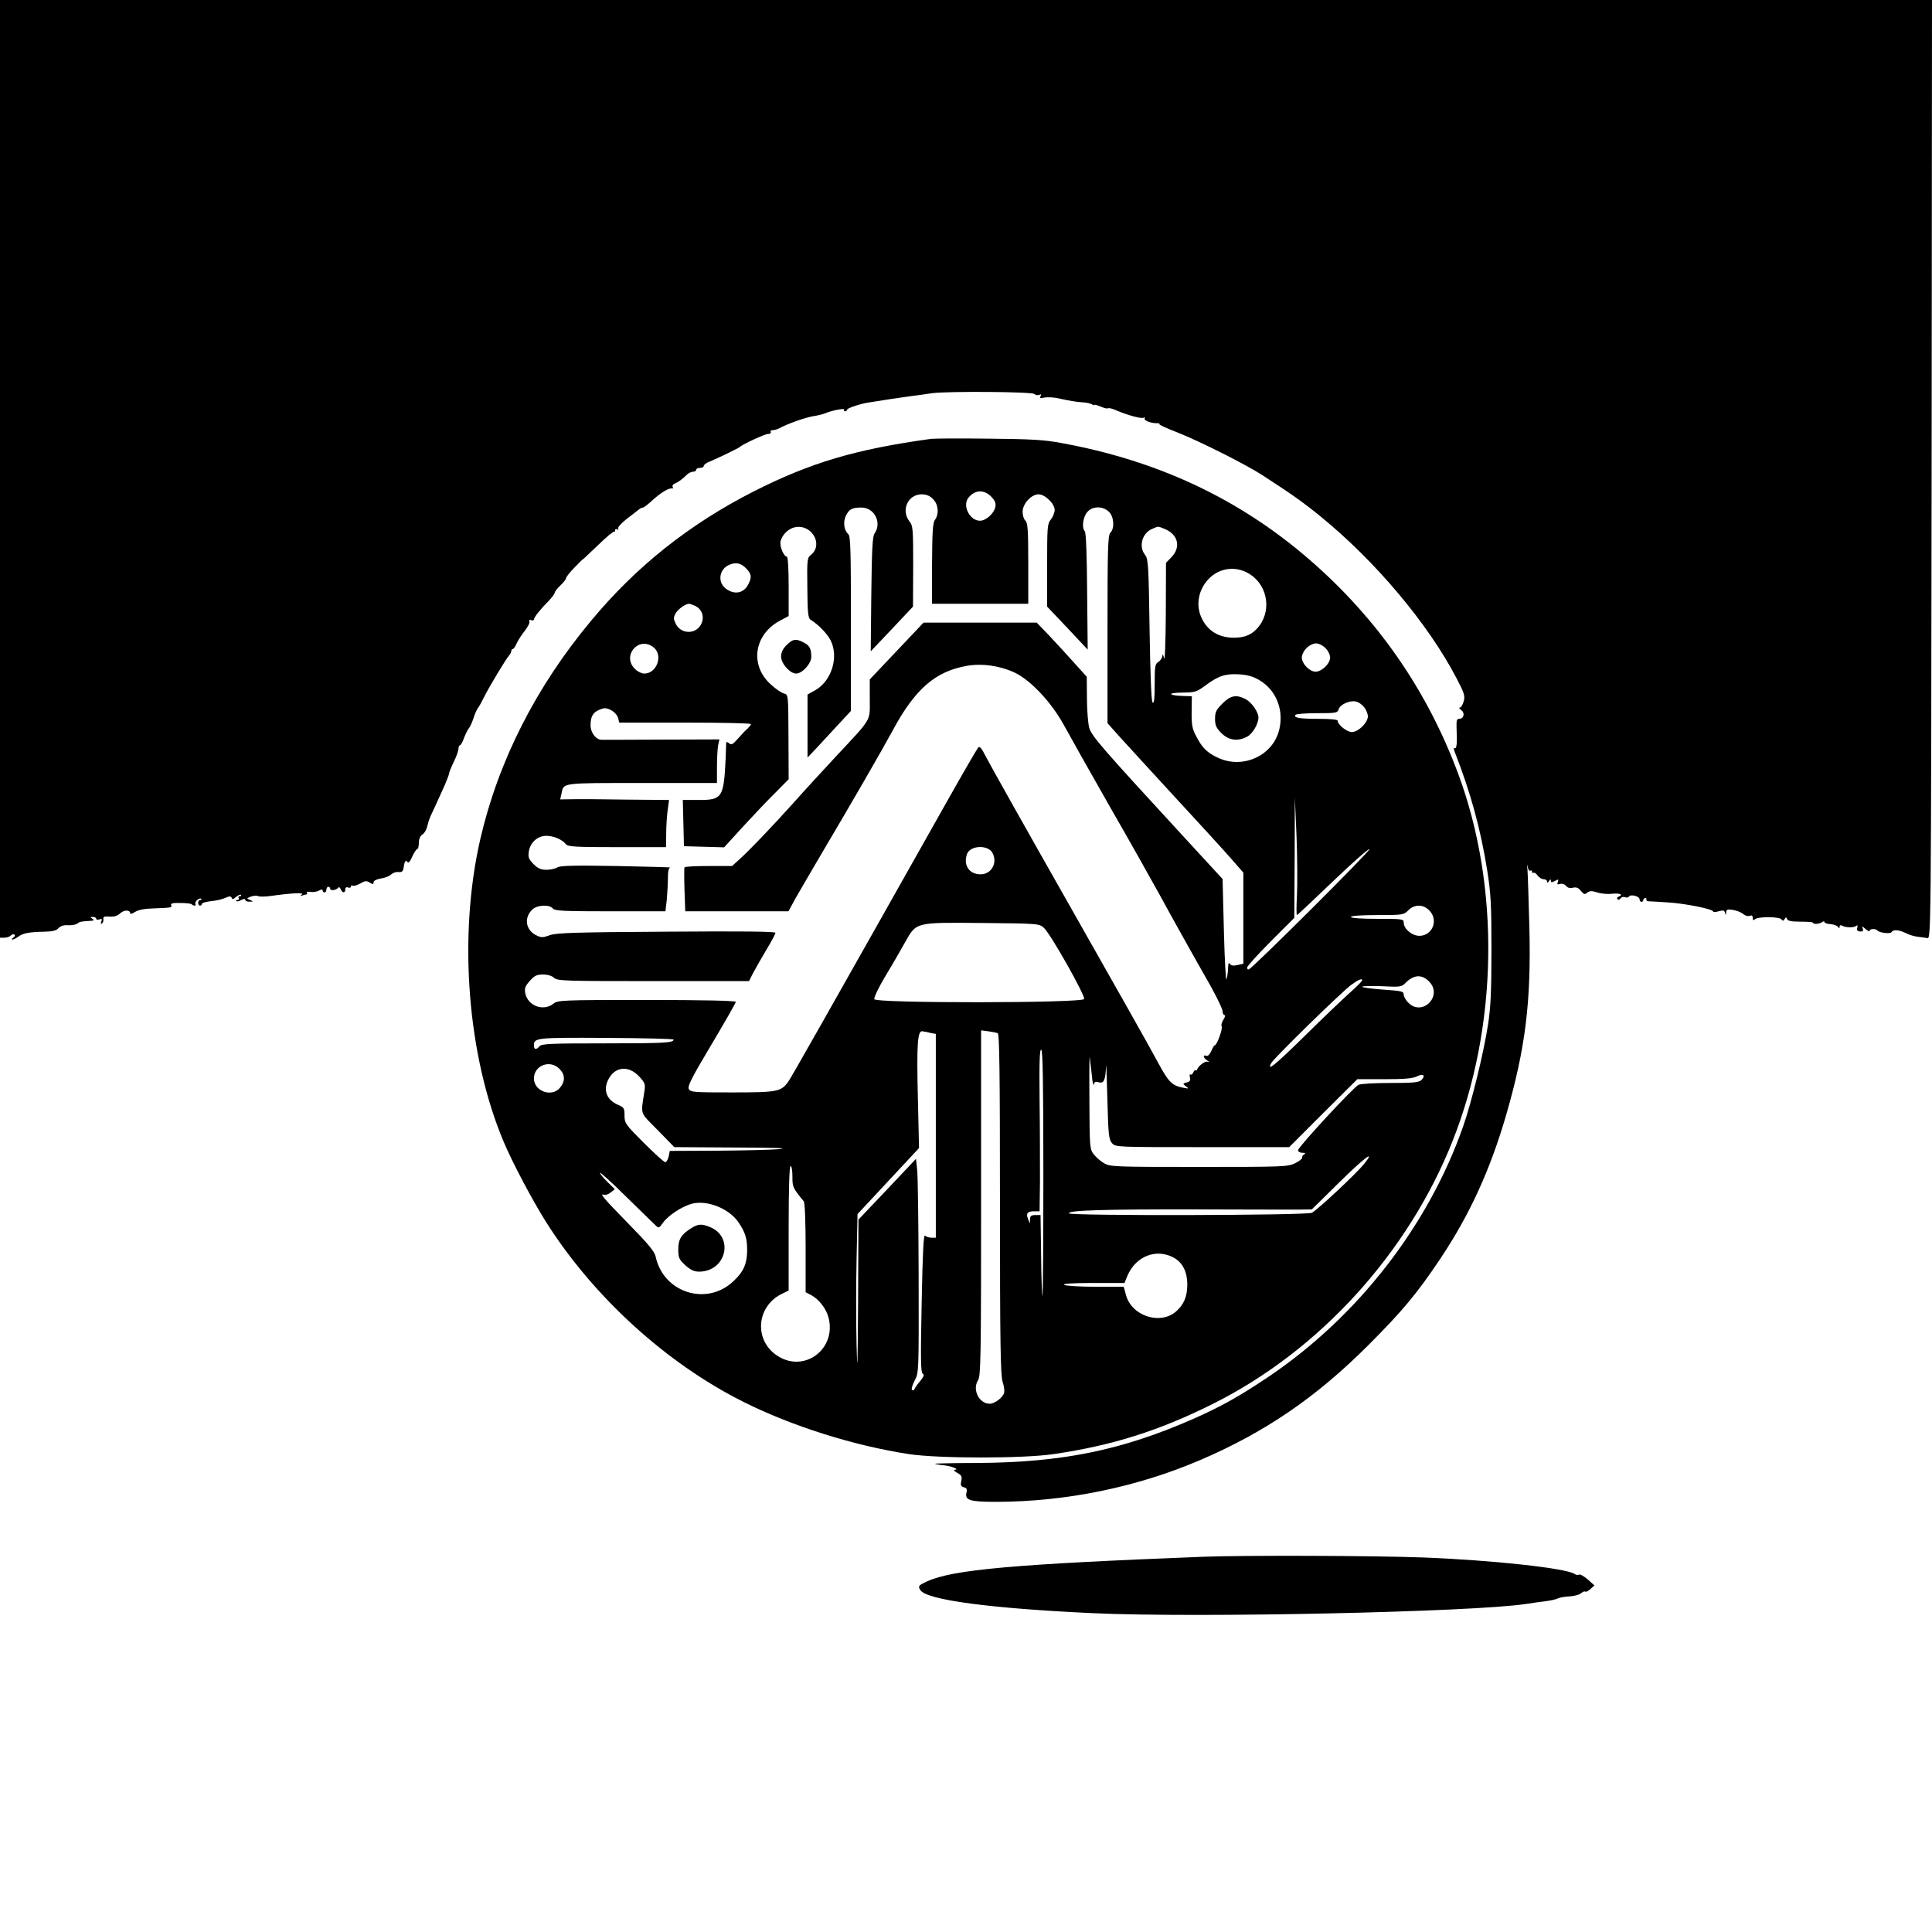 <?xml version="1.0" standalone="no"?>
<!DOCTYPE svg PUBLIC "-//W3C//DTD SVG 20010904//EN"
 "http://www.w3.org/TR/2001/REC-SVG-20010904/DTD/svg10.dtd">
<svg version="1.0" xmlns="http://www.w3.org/2000/svg"
 width="1024pt" height="1024pt" viewBox="0 0 1024 1024"
 preserveAspectRatio="xMidYMid meet">
<g transform="translate(0,1024) scale(0.1,-0.1)"
fill="#000000" stroke="none">
<path d="M0 7755 l0 -2485 23 0 c13 0 28 5 35 12 6 6 15 8 19 4 4 -4 1 -11 -7
-16 -8 -6 -10 -10 -5 -10 6 0 21 7 34 17 26 18 56 23 141 25 39 1 60 6 70 19
11 11 28 17 50 15 19 -1 41 3 49 8 14 11 18 12 66 15 23 1 27 3 15 11 -13 8
-12 10 3 10 9 0 17 -4 17 -10 0 -5 8 -6 17 -3 13 5 15 2 10 -11 -4 -10 -3 -15
3 -11 6 4 9 14 8 23 -2 13 4 16 32 14 24 -2 42 3 57 17 21 20 53 19 53 0 0 -5
11 -2 25 7 17 11 50 18 93 19 102 4 105 4 99 18 -3 9 10 12 49 11 29 0 57 -3
60 -7 10 -10 26 -9 20 2 -7 11 22 36 31 27 3 -3 1 -6 -5 -6 -7 0 -12 -7 -12
-15 0 -8 5 -15 10 -15 6 0 10 4 10 9 0 5 19 11 43 14 45 5 60 9 91 22 13 6 21
4 24 -4 3 -9 9 -8 23 5 11 9 22 14 26 11 3 -4 1 -7 -6 -7 -7 0 -9 -4 -6 -10 3
-5 1 -10 -6 -10 -7 0 -10 -3 -7 -6 4 -3 16 -1 27 6 14 7 21 7 21 0 0 -5 10
-10 23 -9 21 0 21 1 2 9 -19 8 -19 8 5 18 14 5 31 6 38 2 8 -3 37 -3 65 1 113
16 183 19 167 8 -12 -9 -12 -10 3 -5 10 3 21 6 23 6 3 0 3 4 0 9 -3 4 5 6 18
4 13 -3 33 0 45 6 14 8 21 8 21 1 0 -5 5 -10 10 -10 6 0 10 7 10 15 0 8 5 15
10 15 6 0 10 -5 10 -10 0 -13 32 -9 42 5 4 5 10 2 14 -8 8 -21 24 -22 24 -1 0
10 6 14 15 10 8 -3 15 -1 15 5 0 6 4 8 9 5 5 -4 23 2 40 11 25 15 34 16 51 5
16 -10 20 -10 20 2 0 8 16 16 39 20 22 3 47 13 55 22 9 8 26 14 38 12 16 -2
23 3 26 17 6 40 12 50 21 37 5 -9 14 0 26 28 10 22 22 40 27 40 4 0 8 15 8 33
0 21 7 36 19 44 11 7 22 27 26 45 4 18 11 39 15 48 8 16 44 95 79 173 11 26
21 52 21 57 0 6 11 33 25 62 14 28 25 60 25 70 0 10 4 18 8 18 4 0 14 17 21
38 8 20 19 44 26 52 7 8 18 33 25 55 7 22 18 47 25 55 6 8 21 35 33 60 24 48
113 197 131 217 6 7 11 17 11 23 0 5 3 10 8 10 4 0 13 13 20 29 7 16 26 46 43
67 16 21 28 43 25 50 -3 8 1 11 10 7 7 -3 14 -1 14 4 0 11 35 55 78 98 17 18
32 38 32 43 0 6 13 23 30 39 16 15 30 33 30 38 0 6 20 32 45 57 25 26 45 46
45 44 0 -1 36 33 80 75 43 42 82 74 85 71 3 -3 5 0 5 7 0 7 5 9 12 5 7 -4 8
-3 4 4 -4 6 16 28 46 52 29 22 58 45 65 50 7 6 16 10 21 10 5 0 28 18 53 41
43 39 85 64 102 60 5 -1 6 3 2 9 -3 5 2 13 11 17 17 6 42 24 69 51 8 6 21 12
29 12 9 0 16 5 16 10 0 6 9 10 20 10 11 0 20 5 20 10 0 6 12 16 28 22 44 18
157 73 162 78 13 14 134 70 151 70 11 0 17 5 14 10 -3 6 1 10 10 10 8 0 23 4
33 9 48 26 143 59 182 65 25 4 54 11 65 16 35 15 105 28 99 19 -3 -5 0 -9 5
-9 6 0 11 4 11 9 0 7 66 30 110 37 71 12 167 26 225 34 39 5 90 12 115 16 81
11 530 8 542 -4 6 -6 17 -8 26 -5 11 5 13 3 7 -7 -6 -10 -1 -12 22 -7 16 3 49
1 72 -4 57 -13 99 -20 136 -22 17 -1 36 -6 43 -10 6 -5 12 -6 12 -3 0 3 15 -1
34 -9 18 -8 36 -12 39 -9 3 3 20 -1 39 -9 59 -26 138 -48 150 -41 6 4 8 3 5
-3 -7 -11 34 -27 66 -26 10 0 15 -2 12 -5 -3 -3 41 -23 98 -45 114 -45 363
-170 447 -225 159 -103 214 -142 310 -220 291 -237 570 -569 720 -857 41 -78
46 -94 38 -122 -5 -18 -14 -33 -20 -33 -7 0 -3 -6 7 -14 21 -15 14 -46 -11
-46 -13 0 -15 -9 -14 -47 4 -80 1 -115 -10 -108 -6 4 -6 -5 1 -22 83 -212 136
-405 171 -623 20 -126 23 -181 23 -425 0 -221 -4 -304 -18 -395 -24 -154 -87
-411 -132 -540 -184 -525 -557 -1007 -1030 -1326 -153 -103 -251 -158 -395
-222 -381 -168 -697 -233 -1147 -236 -127 0 -230 -3 -228 -4 2 -2 22 -6 45 -8
43 -4 89 -23 60 -24 -8 0 -2 -8 13 -16 24 -13 27 -20 22 -43 -5 -23 -2 -29 14
-34 14 -3 18 -11 14 -26 -11 -42 15 -51 154 -51 372 0 752 78 1088 223 342
147 612 332 886 606 184 184 261 277 384 461 156 234 265 473 349 764 101 349
132 596 122 991 -4 143 -8 280 -10 305 -3 25 -2 33 1 17 2 -15 9 -25 14 -22 5
4 9 1 9 -5 0 -6 4 -9 8 -6 5 3 15 -4 22 -15 8 -10 22 -19 32 -19 10 0 18 -6
18 -12 0 -9 4 -8 10 2 7 11 10 11 10 2 0 -10 5 -10 22 -1 18 10 20 9 15 -5 -5
-13 -3 -16 12 -11 10 3 24 -1 31 -10 9 -11 22 -14 37 -10 18 4 29 0 42 -17 16
-19 21 -20 34 -9 13 10 23 10 53 1 20 -7 56 -10 80 -7 41 4 60 -5 32 -16 -7
-2 -9 -8 -5 -13 4 -5 12 -3 16 4 4 7 15 10 23 7 9 -4 19 -2 22 3 8 14 56 2 56
-14 0 -8 5 -14 10 -14 6 0 10 5 10 10 0 6 5 10 11 10 5 0 8 -4 5 -8 -2 -4 3
-8 12 -9 9 0 55 -3 102 -6 88 -5 240 -35 240 -48 0 -4 13 -4 29 1 24 7 31 5
34 -8 4 -14 5 -14 6 2 1 16 7 18 37 13 20 -3 44 -13 54 -22 9 -8 25 -13 34 -9
11 4 16 1 16 -11 0 -13 3 -15 12 -7 18 15 130 14 140 -1 6 -9 10 -9 17 2 7 11
9 11 13 0 3 -10 24 -14 71 -14 37 0 67 -2 67 -6 0 -9 34 -7 48 4 6 5 12 5 12
0 0 -5 14 -10 32 -11 18 -2 36 -8 40 -15 6 -9 8 -9 8 1 0 7 5 10 11 7 18 -12
63 -13 76 -3 8 6 10 4 7 -9 -4 -13 1 -19 15 -20 15 -1 18 3 14 15 -6 15 -3 14
15 -2 12 -11 22 -14 22 -9 0 11 31 12 40 2 10 -13 68 -20 75 -10 9 16 41 13
77 -5 17 -9 45 -17 62 -19 17 -2 40 -5 51 -7 20 -3 20 3 23 2485 l2 2487
-5120 0 -5120 0 0 -2485z"/>
<path d="M4935 7914 c-400 -55 -639 -126 -941 -279 -340 -173 -623 -398 -861
-685 -293 -351 -492 -745 -587 -1156 -119 -516 -69 -1153 125 -1609 45 -107
152 -309 222 -420 250 -396 636 -749 1045 -954 259 -130 586 -233 879 -278
159 -24 606 -24 768 0 313 46 562 125 847 268 561 281 1030 796 1266 1389 242
608 254 1348 31 1948 -165 444 -429 825 -791 1138 -370 320 -802 523 -1313
616 -89 17 -161 21 -385 23 -151 2 -288 1 -305 -1z m323 -311 c17 -19 22 -33
17 -52 -8 -34 -50 -71 -81 -71 -54 0 -95 80 -61 122 35 44 86 45 125 1z m-313
-8 c29 -28 33 -80 10 -111 -11 -15 -14 -61 -15 -231 l0 -213 255 0 255 0 0
214 c0 178 -3 216 -15 226 -8 7 -15 28 -15 47 0 43 46 93 85 93 34 0 85 -50
85 -83 0 -13 -9 -36 -20 -50 -19 -23 -20 -40 -20 -244 l0 -218 108 -114 107
-114 -3 309 c-1 185 -6 312 -12 318 -17 17 -11 72 11 100 27 34 82 36 116 4
27 -25 32 -88 8 -112 -13 -13 -15 -83 -15 -512 l0 -497 68 -76 c37 -41 171
-187 297 -324 127 -137 258 -281 292 -320 l63 -72 0 -242 0 -241 -31 -7 c-22
-5 -34 -3 -40 6 -6 10 -9 3 -10 -21 0 -19 -4 -46 -8 -60 -4 -14 -10 100 -14
253 l-7 278 -218 237 c-428 465 -476 521 -489 565 -6 23 -12 93 -12 156 l-1
114 -64 71 c-35 39 -94 104 -132 144 l-69 72 -300 0 -300 0 -142 -150 -143
-151 0 -104 c0 -121 15 -96 -180 -305 -69 -74 -170 -184 -224 -245 -118 -131
-231 -249 -286 -299 l-40 -36 -124 0 c-69 0 -126 -3 -128 -7 -2 -5 -2 -59 0
-120 l4 -113 273 0 274 0 37 68 c21 37 86 148 144 247 153 258 319 546 373
646 117 217 225 311 392 340 79 14 173 1 251 -35 86 -40 196 -157 264 -281 30
-55 140 -251 245 -435 106 -184 222 -391 260 -460 67 -123 147 -267 272 -487
34 -62 63 -121 63 -133 0 -11 5 -20 10 -20 6 0 3 -11 -6 -25 -8 -13 -13 -29
-9 -35 7 -11 -25 -100 -36 -100 -4 0 -12 -14 -19 -31 -8 -18 -18 -28 -26 -25
-20 8 -17 -11 4 -24 13 -9 14 -10 1 -7 -14 4 -52 -27 -54 -43 0 -3 -4 -4 -8
-2 -4 1 -10 -5 -13 -13 -3 -8 -10 -13 -14 -10 -5 3 -6 -4 -3 -16 4 -15 0 -22
-17 -26 -22 -6 -22 -7 -4 -21 17 -13 16 -13 -16 -7 -57 11 -76 30 -126 122
-47 88 -238 426 -469 833 -230 405 -421 745 -451 802 -22 44 -32 55 -40 45 -6
-7 -81 -136 -166 -287 -640 -1136 -823 -1459 -840 -1483 -38 -53 -57 -57 -297
-57 -204 0 -221 1 -230 18 -8 15 15 60 120 236 71 119 129 221 129 226 0 6
-168 10 -471 10 -456 0 -472 -1 -496 -20 -54 -42 -136 -11 -149 56 -5 26 0 38
24 65 25 28 37 34 70 34 24 0 48 -7 59 -18 18 -16 60 -17 526 -17 l507 0 19
38 c11 21 42 76 70 123 28 46 51 89 51 95 0 7 -177 9 -577 6 -486 -3 -585 -6
-620 -19 -35 -13 -45 -13 -69 -1 -58 27 -69 94 -22 138 26 24 90 27 108 5 11
-13 57 -15 305 -15 l292 0 7 61 c3 34 6 86 6 115 0 36 4 55 13 56 6 1 -121 5
-283 8 -227 4 -300 2 -315 -7 -11 -7 -37 -13 -58 -13 -30 0 -46 7 -69 30 -26
27 -30 36 -25 68 8 48 47 82 93 82 38 0 83 -19 103 -44 12 -14 50 -16 272 -16
l259 0 1 73 c0 39 4 96 8 125 l7 52 -225 2 c-124 2 -254 3 -289 2 l-63 -1 7
31 c12 58 -6 56 425 56 l399 0 0 84 c0 46 3 98 6 115 l7 32 -304 -1 c-167 -1
-312 -1 -321 -1 -30 1 -58 38 -58 77 0 47 13 69 49 83 24 10 34 10 60 -3 17
-9 33 -27 37 -41 l6 -25 349 0 c192 0 349 -3 349 -8 0 -4 -8 -14 -17 -23 -10
-8 -33 -32 -51 -53 -27 -31 -36 -36 -47 -26 -8 7 -15 9 -16 4 0 -5 -2 -44 -3
-86 -10 -205 -18 -218 -141 -218 l-86 0 3 -122 3 -123 106 -3 107 -3 103 113
c57 62 134 143 172 180 l67 68 -1 224 c-1 224 -1 224 -23 230 -13 3 -44 24
-69 47 -115 101 -92 266 48 340 l45 24 0 157 c0 96 -4 158 -10 158 -16 0 -39
56 -33 81 9 36 42 68 78 75 89 16 150 -93 83 -147 -20 -15 -21 -26 -19 -175 1
-135 4 -161 18 -169 41 -26 86 -72 105 -108 45 -89 6 -216 -82 -266 l-40 -22
0 -167 0 -167 24 25 c13 14 65 69 115 124 l91 98 0 463 c0 390 -2 464 -14 474
-23 20 -29 66 -12 99 17 34 33 42 82 42 68 0 109 -80 70 -136 -12 -17 -15 -80
-18 -323 l-3 -303 112 118 112 119 1 213 c0 199 -1 216 -20 239 -46 59 -8 143
65 143 25 0 44 -8 60 -25z m1229 -159 c70 -29 86 -95 36 -148 l-30 -31 -1
-271 c-1 -149 -5 -255 -9 -236 -4 19 -8 26 -9 15 0 -11 -10 -26 -21 -33 -18
-11 -20 -23 -20 -119 0 -76 -3 -104 -11 -96 -7 7 -12 140 -16 384 -5 344 -7
376 -24 398 -35 44 -16 114 36 137 37 16 30 16 69 0z m-2216 -212 c26 -29 27
-45 7 -83 -24 -46 -74 -55 -119 -20 -44 34 -34 102 18 125 38 16 64 10 94 -22z
m2652 -19 c103 -53 134 -190 64 -283 -34 -44 -73 -62 -134 -62 -83 0 -144 39
-175 113 -29 70 -9 154 51 208 53 48 129 58 194 24z m-2926 -176 c38 -18 51
-60 32 -98 -29 -55 -108 -53 -135 4 -12 25 -12 32 0 54 13 23 52 50 71 51 4 0
18 -5 32 -11z m-220 -220 c52 -41 18 -139 -49 -139 -14 0 -37 11 -50 25 -71
70 21 176 99 114z m3561 -4 c14 -13 25 -36 25 -50 0 -32 -44 -75 -77 -75 -32
0 -73 42 -73 75 0 14 11 37 25 50 13 14 36 25 50 25 14 0 37 -11 50 -25z
m-350 -170 c87 -51 130 -154 106 -259 -31 -140 -193 -215 -326 -152 -58 27
-84 53 -116 116 -20 37 -24 60 -23 128 l1 82 -41 1 c-83 2 -94 17 -14 18 73 1
80 3 127 38 69 51 105 63 178 59 45 -3 75 -11 108 -31z m555 -143 c11 -13 20
-36 20 -49 0 -33 -51 -83 -85 -83 -26 0 -75 39 -75 60 0 6 -37 10 -99 10 -102
0 -135 5 -125 21 3 5 54 9 114 9 101 0 109 1 115 21 8 25 58 48 91 41 13 -2
33 -16 44 -30z m-356 -999 c-3 -57 -3 -103 0 -103 3 0 87 79 187 175 100 96
189 175 198 175 14 0 -618 -630 -640 -638 -5 -2 -9 2 -9 10 0 7 56 69 125 138
l125 125 2 320 1 320 9 -210 c4 -115 5 -256 2 -312z m-1614 227 c29 -53 -5
-114 -63 -114 -61 0 -93 50 -71 109 18 45 111 48 134 5z m2315 -305 c51 -50
18 -135 -52 -135 -39 0 -83 37 -83 70 0 19 -6 20 -140 20 -87 0 -140 4 -140
10 0 6 53 10 140 10 135 0 140 1 164 25 33 33 79 33 111 0z m-2041 -94 c36
-34 219 -358 212 -376 -8 -22 -1104 -23 -1112 -1 -3 8 23 63 59 123 36 59 82
139 103 177 62 110 52 107 411 104 301 -3 301 -3 327 -27z m2044 -287 c68 -76
-41 -182 -113 -109 -14 13 -25 33 -25 43 0 18 -10 20 -110 27 -60 4 -110 11
-110 15 0 4 47 5 103 3 94 -5 105 -4 123 14 47 49 92 51 132 7z m-358 10 c0
-4 -30 -34 -67 -67 -38 -34 -146 -137 -241 -231 -158 -155 -201 -189 -173
-139 14 26 374 378 424 414 39 28 57 35 57 23z m-2287 -279 l27 -5 0 -540 0
-540 -23 0 c-13 0 -28 5 -34 11 -8 8 -13 -93 -18 -356 -6 -295 -5 -369 5 -375
10 -6 7 -15 -12 -39 -15 -17 -28 -36 -31 -43 -2 -7 -8 -9 -13 -5 -5 4 2 27 14
50 22 42 22 43 21 552 -1 281 -4 535 -8 566 l-6 57 -152 -161 -153 -161 -2
-441 c-2 -343 -4 -393 -8 -225 -3 118 -3 323 0 455 l5 240 163 175 163 175 -6
261 c-7 290 -2 363 24 358 9 -1 28 -5 44 -9z m355 -1 c9 -3 12 -193 12 -906 0
-733 3 -910 14 -942 7 -21 11 -47 8 -58 -6 -25 -50 -58 -76 -58 -57 0 -94 75
-62 125 14 22 16 114 16 939 l0 915 38 -5 c20 -3 43 -7 50 -10z m-1718 -34 c0
-17 -46 -20 -365 -20 -283 0 -334 -2 -345 -15 -17 -20 -30 -19 -30 3 0 42 9
43 382 41 197 -1 358 -5 358 -9z m1960 -712 c0 -358 -2 -649 -5 -647 -2 3 -6
100 -7 217 l-3 212 -27 0 c-22 0 -28 -5 -29 -22 l0 -23 -10 23 c-12 31 -4 42
32 42 l29 0 2 158 c0 86 0 280 -2 431 -2 201 0 272 9 267 8 -5 11 -185 11
-658z m257 522 c3 -36 8 -57 11 -47 2 13 9 16 24 11 28 -9 37 10 40 81 1 33 4
-40 7 -161 5 -200 8 -224 25 -243 19 -21 24 -21 479 -21 l460 0 180 180 181
180 143 0 c108 0 151 4 173 15 33 17 48 5 24 -19 -13 -13 -42 -16 -165 -16
-83 0 -159 -4 -169 -10 -29 -15 -320 -330 -320 -346 0 -8 10 -14 23 -14 16 0
18 -3 9 -9 -8 -4 -12 -12 -10 -17 1 -5 -15 -18 -37 -29 -38 -19 -60 -20 -510
-20 -452 0 -471 1 -504 20 -19 11 -43 33 -55 48 -20 27 -21 41 -22 285 -1 141
0 244 2 227 2 -16 7 -59 11 -95z m-2822 35 c30 -30 32 -64 4 -99 -42 -54 -139
-21 -139 48 0 69 85 102 135 51z m423 -41 c30 -32 33 -40 28 -75 -20 -133 -28
-109 70 -209 l88 -90 320 -2 c223 -1 294 -3 231 -9 -49 -4 -199 -7 -333 -8
l-242 -1 -6 -30 c-4 -16 -12 -30 -18 -30 -6 0 -57 46 -114 103 -97 97 -102
104 -102 145 0 38 -3 43 -34 56 -61 26 -81 78 -51 136 35 68 108 74 163 14z
m3842 -463 c-39 -49 -247 -244 -277 -259 -26 -14 -1279 -17 -1287 -3 -10 16
187 22 667 21 265 -1 513 -1 551 -1 l69 1 142 140 c137 135 200 182 135 101z
m-3030 -67 c0 -56 1 -59 60 -131 6 -7 10 -108 10 -247 l0 -235 29 -15 c41 -22
79 -70 92 -118 45 -168 -129 -298 -272 -203 -123 81 -111 258 22 326 l39 19 0
330 c0 213 4 330 10 330 6 0 10 -25 10 -56z m-727 -257 c18 -18 19 -18 40 11
28 40 102 88 154 102 81 21 196 -25 246 -97 37 -54 47 -86 47 -149 0 -70 -18
-113 -70 -162 -141 -138 -374 -65 -415 128 -6 27 -39 67 -146 176 -132 135
-155 162 -126 151 7 -2 22 3 34 13 l22 17 -40 39 c-21 21 -39 42 -39 48 0 5
62 -51 137 -125 75 -74 146 -142 156 -152z m2752 -175 c45 -27 68 -75 68 -142
-1 -65 -19 -106 -62 -143 -85 -71 -234 -20 -263 89 l-12 44 -151 0 c-82 0
-157 5 -165 10 -10 6 41 10 152 10 l168 0 15 37 c45 107 157 149 250 95z"/>
<path d="M4169 6821 c-20 -20 -29 -39 -29 -61 0 -37 47 -90 80 -90 32 0 80 53
80 88 0 44 -9 61 -41 77 -40 21 -57 19 -90 -14z"/>
<path d="M6479 6511 c-33 -33 -39 -45 -39 -81 0 -34 6 -48 34 -76 38 -38 86
-45 135 -19 29 14 61 68 61 102 0 29 -36 81 -69 98 -49 25 -79 19 -122 -24z"/>
<path d="M3665 3731 c-54 -33 -70 -59 -70 -113 0 -44 4 -53 37 -84 28 -25 47
-34 73 -34 143 0 188 182 59 236 -44 18 -63 18 -99 -5z"/>
<path d="M6380 1989 c-1001 -39 -1331 -68 -1467 -131 -45 -21 -48 -25 -35 -46
33 -52 371 -97 912 -122 550 -26 2025 6 2300 49 36 6 84 12 107 15 23 3 50 9
60 14 10 5 38 10 63 11 24 1 52 9 61 17 8 8 18 11 22 8 3 -3 15 3 27 14 l21
19 -36 32 c-20 17 -41 29 -46 25 -5 -3 -15 -2 -22 3 -41 31 -439 74 -802 88
-268 10 -948 12 -1165 4z"/>
</g>
</svg>
